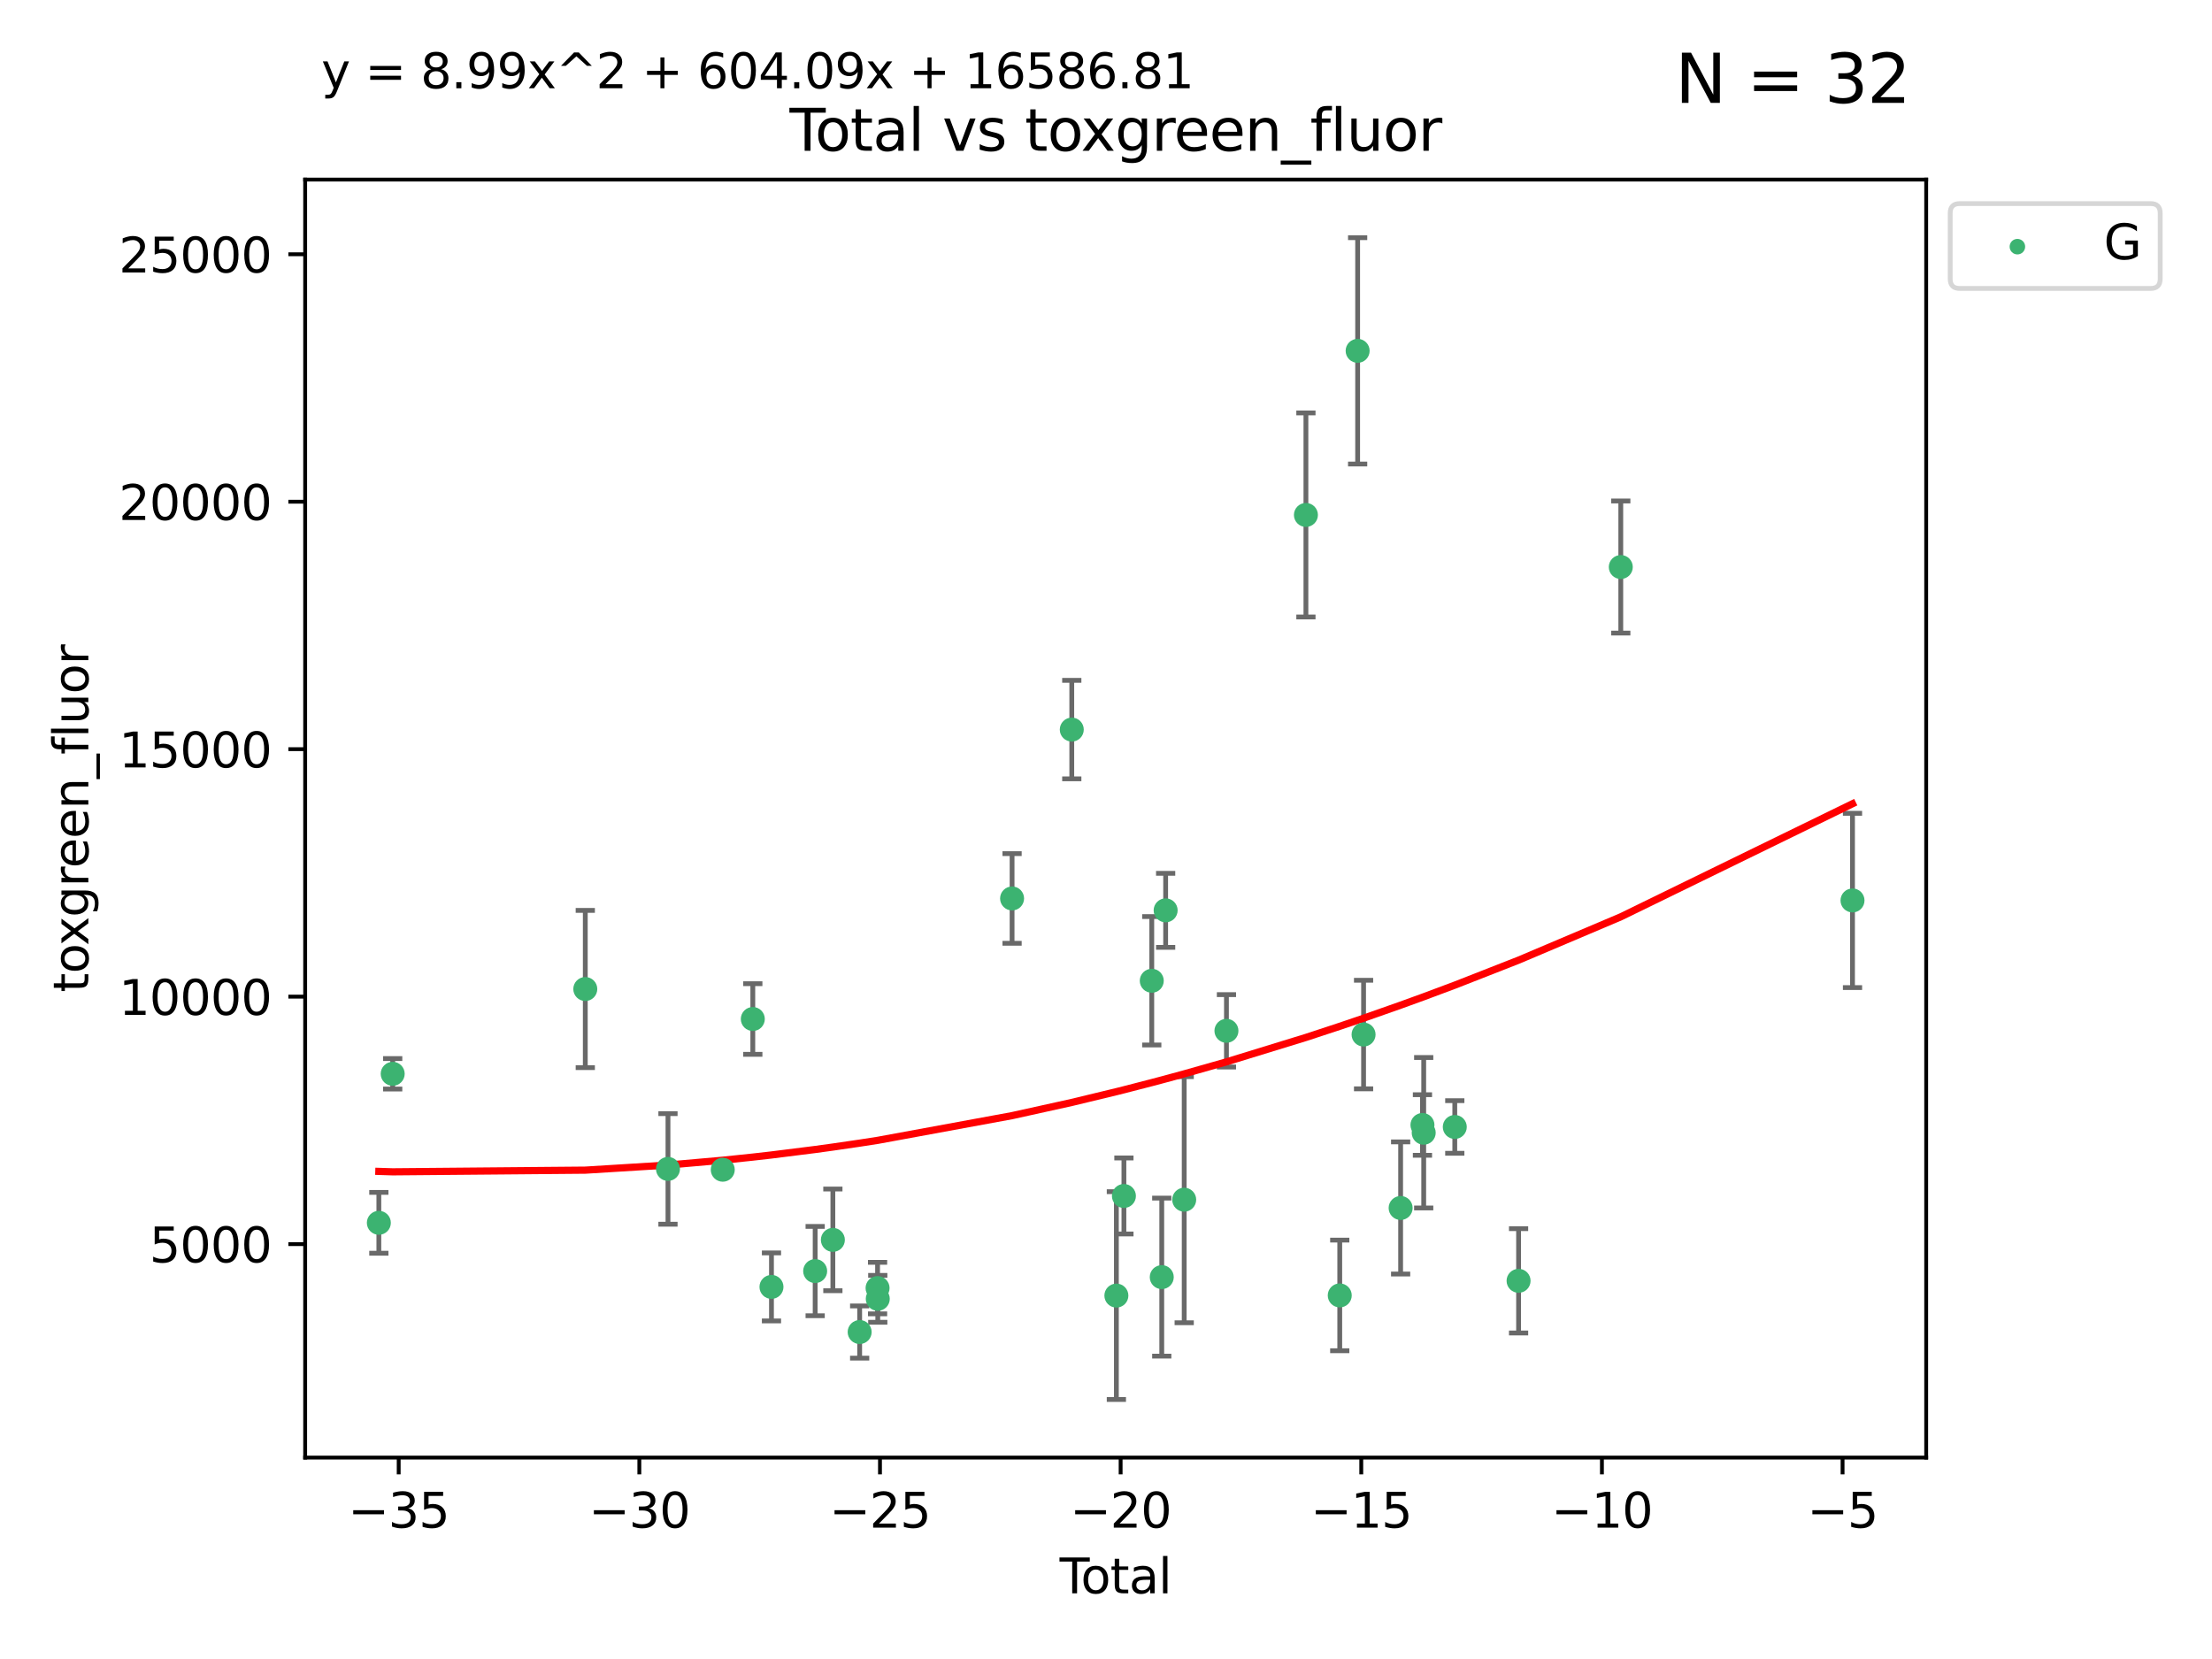 <?xml version="1.0" encoding="utf-8" standalone="no"?>
<!DOCTYPE svg PUBLIC "-//W3C//DTD SVG 1.1//EN"
  "http://www.w3.org/Graphics/SVG/1.1/DTD/svg11.dtd">
<svg xmlns:xlink="http://www.w3.org/1999/xlink" width="460.8pt" height="345.6pt" viewBox="0 0 460.8 345.6" xmlns="http://www.w3.org/2000/svg" version="1.1">
 <defs>
  <style type="text/css">*{stroke-linejoin: round; stroke-linecap: butt}</style>
 </defs>
 <g id="figure_1">
  <g id="patch_1">
   <path d="M 0 345.6 
L 460.8 345.6 
L 460.8 0 
L 0 0 
z
" style="fill: #ffffff"/>
  </g>
  <g id="axes_1">
   <g id="patch_2">
    <path d="M 63.571 303.64 
L 401.26 303.64 
L 401.26 37.411 
L 63.571 37.411 
z
" style="fill: #ffffff"/>
   </g>
   <g id="PathCollection_1">
    <defs>
     <path id="mc04ba83d85" d="M 0 1.118 
C 0.297 1.118 0.581 1 0.791 0.791 
C 1 0.581 1.118 0.297 1.118 0 
C 1.118 -0.297 1 -0.581 0.791 -0.791 
C 0.581 -1 0.297 -1.118 0 -1.118 
C -0.297 -1.118 -0.581 -1 -0.791 -0.791 
C -1 -0.581 -1.118 -0.297 -1.118 0 
C -1.118 0.297 -1 0.581 -0.791 0.791 
C -0.581 1 -0.297 1.118 0 1.118 
z
" style="stroke: #3cb371"/>
    </defs>
    <g clip-path="url(#pd48fc1dc9a)">
     <use xlink:href="#mc04ba83d85" x="78.921" y="254.733" style="fill: #3cb371; stroke: #3cb371"/>
     <use xlink:href="#mc04ba83d85" x="81.805" y="223.696" style="fill: #3cb371; stroke: #3cb371"/>
     <use xlink:href="#mc04ba83d85" x="121.926" y="206.031" style="fill: #3cb371; stroke: #3cb371"/>
     <use xlink:href="#mc04ba83d85" x="139.152" y="243.507" style="fill: #3cb371; stroke: #3cb371"/>
     <use xlink:href="#mc04ba83d85" x="150.564" y="243.675" style="fill: #3cb371; stroke: #3cb371"/>
     <use xlink:href="#mc04ba83d85" x="156.824" y="212.277" style="fill: #3cb371; stroke: #3cb371"/>
     <use xlink:href="#mc04ba83d85" x="160.712" y="268.086" style="fill: #3cb371; stroke: #3cb371"/>
     <use xlink:href="#mc04ba83d85" x="169.813" y="264.787" style="fill: #3cb371; stroke: #3cb371"/>
     <use xlink:href="#mc04ba83d85" x="173.502" y="258.29" style="fill: #3cb371; stroke: #3cb371"/>
     <use xlink:href="#mc04ba83d85" x="179.083" y="277.486" style="fill: #3cb371; stroke: #3cb371"/>
     <use xlink:href="#mc04ba83d85" x="182.814" y="268.329" style="fill: #3cb371; stroke: #3cb371"/>
     <use xlink:href="#mc04ba83d85" x="182.856" y="270.569" style="fill: #3cb371; stroke: #3cb371"/>
     <use xlink:href="#mc04ba83d85" x="210.835" y="187.165" style="fill: #3cb371; stroke: #3cb371"/>
     <use xlink:href="#mc04ba83d85" x="223.271" y="151.986" style="fill: #3cb371; stroke: #3cb371"/>
     <use xlink:href="#mc04ba83d85" x="232.562" y="269.895" style="fill: #3cb371; stroke: #3cb371"/>
     <use xlink:href="#mc04ba83d85" x="234.132" y="249.143" style="fill: #3cb371; stroke: #3cb371"/>
     <use xlink:href="#mc04ba83d85" x="239.934" y="204.313" style="fill: #3cb371; stroke: #3cb371"/>
     <use xlink:href="#mc04ba83d85" x="242.015" y="266.047" style="fill: #3cb371; stroke: #3cb371"/>
     <use xlink:href="#mc04ba83d85" x="242.825" y="189.643" style="fill: #3cb371; stroke: #3cb371"/>
     <use xlink:href="#mc04ba83d85" x="246.69" y="249.917" style="fill: #3cb371; stroke: #3cb371"/>
     <use xlink:href="#mc04ba83d85" x="255.491" y="214.737" style="fill: #3cb371; stroke: #3cb371"/>
     <use xlink:href="#mc04ba83d85" x="272.047" y="107.273" style="fill: #3cb371; stroke: #3cb371"/>
     <use xlink:href="#mc04ba83d85" x="279.094" y="269.859" style="fill: #3cb371; stroke: #3cb371"/>
     <use xlink:href="#mc04ba83d85" x="282.821" y="73.086" style="fill: #3cb371; stroke: #3cb371"/>
     <use xlink:href="#mc04ba83d85" x="284.057" y="215.514" style="fill: #3cb371; stroke: #3cb371"/>
     <use xlink:href="#mc04ba83d85" x="291.777" y="251.643" style="fill: #3cb371; stroke: #3cb371"/>
     <use xlink:href="#mc04ba83d85" x="296.322" y="234.353" style="fill: #3cb371; stroke: #3cb371"/>
     <use xlink:href="#mc04ba83d85" x="296.584" y="235.969" style="fill: #3cb371; stroke: #3cb371"/>
     <use xlink:href="#mc04ba83d85" x="303.058" y="234.766" style="fill: #3cb371; stroke: #3cb371"/>
     <use xlink:href="#mc04ba83d85" x="316.347" y="266.818" style="fill: #3cb371; stroke: #3cb371"/>
     <use xlink:href="#mc04ba83d85" x="337.639" y="118.122" style="fill: #3cb371; stroke: #3cb371"/>
     <use xlink:href="#mc04ba83d85" x="385.911" y="187.579" style="fill: #3cb371; stroke: #3cb371"/>
    </g>
   </g>
   <g id="matplotlib.axis_1">
    <g id="xtick_1">
     <g id="line2d_1">
      <defs>
       <path id="m028dfdf176" d="M 0 0 
L 0 3.5 
" style="stroke: #000000; stroke-width: 0.8"/>
      </defs>
      <g>
       <use xlink:href="#m028dfdf176" x="83.054" y="303.64" style="stroke: #000000; stroke-width: 0.8"/>
      </g>
     </g>
     <g id="text_1">
      <!-- −35 -->
      <g transform="translate(72.501 318.238)scale(0.1 -0.1)">
       <defs>
        <path id="DejaVuSans-2212" d="M 678 2272 
L 4684 2272 
L 4684 1741 
L 678 1741 
L 678 2272 
z
" transform="scale(0.016)"/>
        <path id="DejaVuSans-33" d="M 2597 2516 
Q 3050 2419 3304 2112 
Q 3559 1806 3559 1356 
Q 3559 666 3084 287 
Q 2609 -91 1734 -91 
Q 1441 -91 1130 -33 
Q 819 25 488 141 
L 488 750 
Q 750 597 1062 519 
Q 1375 441 1716 441 
Q 2309 441 2620 675 
Q 2931 909 2931 1356 
Q 2931 1769 2642 2001 
Q 2353 2234 1838 2234 
L 1294 2234 
L 1294 2753 
L 1863 2753 
Q 2328 2753 2575 2939 
Q 2822 3125 2822 3475 
Q 2822 3834 2567 4026 
Q 2313 4219 1838 4219 
Q 1578 4219 1281 4162 
Q 984 4106 628 3988 
L 628 4550 
Q 988 4650 1302 4700 
Q 1616 4750 1894 4750 
Q 2613 4750 3031 4423 
Q 3450 4097 3450 3541 
Q 3450 3153 3228 2886 
Q 3006 2619 2597 2516 
z
" transform="scale(0.016)"/>
        <path id="DejaVuSans-35" d="M 691 4666 
L 3169 4666 
L 3169 4134 
L 1269 4134 
L 1269 2991 
Q 1406 3038 1543 3061 
Q 1681 3084 1819 3084 
Q 2600 3084 3056 2656 
Q 3513 2228 3513 1497 
Q 3513 744 3044 326 
Q 2575 -91 1722 -91 
Q 1428 -91 1123 -41 
Q 819 9 494 109 
L 494 744 
Q 775 591 1075 516 
Q 1375 441 1709 441 
Q 2250 441 2565 725 
Q 2881 1009 2881 1497 
Q 2881 1984 2565 2268 
Q 2250 2553 1709 2553 
Q 1456 2553 1204 2497 
Q 953 2441 691 2322 
L 691 4666 
z
" transform="scale(0.016)"/>
       </defs>
       <use xlink:href="#DejaVuSans-2212"/>
       <use xlink:href="#DejaVuSans-33" x="83.789"/>
       <use xlink:href="#DejaVuSans-35" x="147.412"/>
      </g>
     </g>
    </g>
    <g id="xtick_2">
     <g id="line2d_2">
      <g>
       <use xlink:href="#m028dfdf176" x="133.185" y="303.64" style="stroke: #000000; stroke-width: 0.8"/>
      </g>
     </g>
     <g id="text_2">
      <!-- −30 -->
      <g transform="translate(122.632 318.238)scale(0.1 -0.1)">
       <defs>
        <path id="DejaVuSans-30" d="M 2034 4250 
Q 1547 4250 1301 3770 
Q 1056 3291 1056 2328 
Q 1056 1369 1301 889 
Q 1547 409 2034 409 
Q 2525 409 2770 889 
Q 3016 1369 3016 2328 
Q 3016 3291 2770 3770 
Q 2525 4250 2034 4250 
z
M 2034 4750 
Q 2819 4750 3233 4129 
Q 3647 3509 3647 2328 
Q 3647 1150 3233 529 
Q 2819 -91 2034 -91 
Q 1250 -91 836 529 
Q 422 1150 422 2328 
Q 422 3509 836 4129 
Q 1250 4750 2034 4750 
z
" transform="scale(0.016)"/>
       </defs>
       <use xlink:href="#DejaVuSans-2212"/>
       <use xlink:href="#DejaVuSans-33" x="83.789"/>
       <use xlink:href="#DejaVuSans-30" x="147.412"/>
      </g>
     </g>
    </g>
    <g id="xtick_3">
     <g id="line2d_3">
      <g>
       <use xlink:href="#m028dfdf176" x="183.316" y="303.64" style="stroke: #000000; stroke-width: 0.8"/>
      </g>
     </g>
     <g id="text_3">
      <!-- −25 -->
      <g transform="translate(172.763 318.238)scale(0.1 -0.1)">
       <defs>
        <path id="DejaVuSans-32" d="M 1228 531 
L 3431 531 
L 3431 0 
L 469 0 
L 469 531 
Q 828 903 1448 1529 
Q 2069 2156 2228 2338 
Q 2531 2678 2651 2914 
Q 2772 3150 2772 3378 
Q 2772 3750 2511 3984 
Q 2250 4219 1831 4219 
Q 1534 4219 1204 4116 
Q 875 4013 500 3803 
L 500 4441 
Q 881 4594 1212 4672 
Q 1544 4750 1819 4750 
Q 2544 4750 2975 4387 
Q 3406 4025 3406 3419 
Q 3406 3131 3298 2873 
Q 3191 2616 2906 2266 
Q 2828 2175 2409 1742 
Q 1991 1309 1228 531 
z
" transform="scale(0.016)"/>
       </defs>
       <use xlink:href="#DejaVuSans-2212"/>
       <use xlink:href="#DejaVuSans-32" x="83.789"/>
       <use xlink:href="#DejaVuSans-35" x="147.412"/>
      </g>
     </g>
    </g>
    <g id="xtick_4">
     <g id="line2d_4">
      <g>
       <use xlink:href="#m028dfdf176" x="233.447" y="303.64" style="stroke: #000000; stroke-width: 0.8"/>
      </g>
     </g>
     <g id="text_4">
      <!-- −20 -->
      <g transform="translate(222.895 318.238)scale(0.1 -0.1)">
       <use xlink:href="#DejaVuSans-2212"/>
       <use xlink:href="#DejaVuSans-32" x="83.789"/>
       <use xlink:href="#DejaVuSans-30" x="147.412"/>
      </g>
     </g>
    </g>
    <g id="xtick_5">
     <g id="line2d_5">
      <g>
       <use xlink:href="#m028dfdf176" x="283.578" y="303.64" style="stroke: #000000; stroke-width: 0.8"/>
      </g>
     </g>
     <g id="text_5">
      <!-- −15 -->
      <g transform="translate(273.026 318.238)scale(0.1 -0.1)">
       <defs>
        <path id="DejaVuSans-31" d="M 794 531 
L 1825 531 
L 1825 4091 
L 703 3866 
L 703 4441 
L 1819 4666 
L 2450 4666 
L 2450 531 
L 3481 531 
L 3481 0 
L 794 0 
L 794 531 
z
" transform="scale(0.016)"/>
       </defs>
       <use xlink:href="#DejaVuSans-2212"/>
       <use xlink:href="#DejaVuSans-31" x="83.789"/>
       <use xlink:href="#DejaVuSans-35" x="147.412"/>
      </g>
     </g>
    </g>
    <g id="xtick_6">
     <g id="line2d_6">
      <g>
       <use xlink:href="#m028dfdf176" x="333.709" y="303.64" style="stroke: #000000; stroke-width: 0.8"/>
      </g>
     </g>
     <g id="text_6">
      <!-- −10 -->
      <g transform="translate(323.157 318.238)scale(0.1 -0.1)">
       <use xlink:href="#DejaVuSans-2212"/>
       <use xlink:href="#DejaVuSans-31" x="83.789"/>
       <use xlink:href="#DejaVuSans-30" x="147.412"/>
      </g>
     </g>
    </g>
    <g id="xtick_7">
     <g id="line2d_7">
      <g>
       <use xlink:href="#m028dfdf176" x="383.84" y="303.64" style="stroke: #000000; stroke-width: 0.8"/>
      </g>
     </g>
     <g id="text_7">
      <!-- −5 -->
      <g transform="translate(376.469 318.238)scale(0.1 -0.1)">
       <use xlink:href="#DejaVuSans-2212"/>
       <use xlink:href="#DejaVuSans-35" x="83.789"/>
      </g>
     </g>
    </g>
    <g id="text_8">
     <!-- Total -->
     <g transform="translate(220.739 331.917)scale(0.1 -0.1)">
      <defs>
       <path id="DejaVuSans-54" d="M -19 4666 
L 3928 4666 
L 3928 4134 
L 2272 4134 
L 2272 0 
L 1638 0 
L 1638 4134 
L -19 4134 
L -19 4666 
z
" transform="scale(0.016)"/>
       <path id="DejaVuSans-6f" d="M 1959 3097 
Q 1497 3097 1228 2736 
Q 959 2375 959 1747 
Q 959 1119 1226 758 
Q 1494 397 1959 397 
Q 2419 397 2687 759 
Q 2956 1122 2956 1747 
Q 2956 2369 2687 2733 
Q 2419 3097 1959 3097 
z
M 1959 3584 
Q 2709 3584 3137 3096 
Q 3566 2609 3566 1747 
Q 3566 888 3137 398 
Q 2709 -91 1959 -91 
Q 1206 -91 779 398 
Q 353 888 353 1747 
Q 353 2609 779 3096 
Q 1206 3584 1959 3584 
z
" transform="scale(0.016)"/>
       <path id="DejaVuSans-74" d="M 1172 4494 
L 1172 3500 
L 2356 3500 
L 2356 3053 
L 1172 3053 
L 1172 1153 
Q 1172 725 1289 603 
Q 1406 481 1766 481 
L 2356 481 
L 2356 0 
L 1766 0 
Q 1100 0 847 248 
Q 594 497 594 1153 
L 594 3053 
L 172 3053 
L 172 3500 
L 594 3500 
L 594 4494 
L 1172 4494 
z
" transform="scale(0.016)"/>
       <path id="DejaVuSans-61" d="M 2194 1759 
Q 1497 1759 1228 1600 
Q 959 1441 959 1056 
Q 959 750 1161 570 
Q 1363 391 1709 391 
Q 2188 391 2477 730 
Q 2766 1069 2766 1631 
L 2766 1759 
L 2194 1759 
z
M 3341 1997 
L 3341 0 
L 2766 0 
L 2766 531 
Q 2569 213 2275 61 
Q 1981 -91 1556 -91 
Q 1019 -91 701 211 
Q 384 513 384 1019 
Q 384 1609 779 1909 
Q 1175 2209 1959 2209 
L 2766 2209 
L 2766 2266 
Q 2766 2663 2505 2880 
Q 2244 3097 1772 3097 
Q 1472 3097 1187 3025 
Q 903 2953 641 2809 
L 641 3341 
Q 956 3463 1253 3523 
Q 1550 3584 1831 3584 
Q 2591 3584 2966 3190 
Q 3341 2797 3341 1997 
z
" transform="scale(0.016)"/>
       <path id="DejaVuSans-6c" d="M 603 4863 
L 1178 4863 
L 1178 0 
L 603 0 
L 603 4863 
z
" transform="scale(0.016)"/>
      </defs>
      <use xlink:href="#DejaVuSans-54"/>
      <use xlink:href="#DejaVuSans-6f" x="44.084"/>
      <use xlink:href="#DejaVuSans-74" x="105.266"/>
      <use xlink:href="#DejaVuSans-61" x="144.475"/>
      <use xlink:href="#DejaVuSans-6c" x="205.754"/>
     </g>
    </g>
   </g>
   <g id="matplotlib.axis_2">
    <g id="ytick_1">
     <g id="line2d_8">
      <defs>
       <path id="m95aa51ccfa" d="M 0 0 
L -3.5 0 
" style="stroke: #000000; stroke-width: 0.8"/>
      </defs>
      <g>
       <use xlink:href="#m95aa51ccfa" x="63.571" y="259.169" style="stroke: #000000; stroke-width: 0.8"/>
      </g>
     </g>
     <g id="text_9">
      <!-- 5000 -->
      <g transform="translate(31.121 262.968)scale(0.1 -0.1)">
       <use xlink:href="#DejaVuSans-35"/>
       <use xlink:href="#DejaVuSans-30" x="63.623"/>
       <use xlink:href="#DejaVuSans-30" x="127.246"/>
       <use xlink:href="#DejaVuSans-30" x="190.869"/>
      </g>
     </g>
    </g>
    <g id="ytick_2">
     <g id="line2d_9">
      <g>
       <use xlink:href="#m95aa51ccfa" x="63.571" y="207.618" style="stroke: #000000; stroke-width: 0.8"/>
      </g>
     </g>
     <g id="text_10">
      <!-- 10000 -->
      <g transform="translate(24.759 211.417)scale(0.1 -0.1)">
       <use xlink:href="#DejaVuSans-31"/>
       <use xlink:href="#DejaVuSans-30" x="63.623"/>
       <use xlink:href="#DejaVuSans-30" x="127.246"/>
       <use xlink:href="#DejaVuSans-30" x="190.869"/>
       <use xlink:href="#DejaVuSans-30" x="254.492"/>
      </g>
     </g>
    </g>
    <g id="ytick_3">
     <g id="line2d_10">
      <g>
       <use xlink:href="#m95aa51ccfa" x="63.571" y="156.067" style="stroke: #000000; stroke-width: 0.8"/>
      </g>
     </g>
     <g id="text_11">
      <!-- 15000 -->
      <g transform="translate(24.759 159.866)scale(0.1 -0.1)">
       <use xlink:href="#DejaVuSans-31"/>
       <use xlink:href="#DejaVuSans-35" x="63.623"/>
       <use xlink:href="#DejaVuSans-30" x="127.246"/>
       <use xlink:href="#DejaVuSans-30" x="190.869"/>
       <use xlink:href="#DejaVuSans-30" x="254.492"/>
      </g>
     </g>
    </g>
    <g id="ytick_4">
     <g id="line2d_11">
      <g>
       <use xlink:href="#m95aa51ccfa" x="63.571" y="104.516" style="stroke: #000000; stroke-width: 0.8"/>
      </g>
     </g>
     <g id="text_12">
      <!-- 20000 -->
      <g transform="translate(24.759 108.315)scale(0.1 -0.1)">
       <use xlink:href="#DejaVuSans-32"/>
       <use xlink:href="#DejaVuSans-30" x="63.623"/>
       <use xlink:href="#DejaVuSans-30" x="127.246"/>
       <use xlink:href="#DejaVuSans-30" x="190.869"/>
       <use xlink:href="#DejaVuSans-30" x="254.492"/>
      </g>
     </g>
    </g>
    <g id="ytick_5">
     <g id="line2d_12">
      <g>
       <use xlink:href="#m95aa51ccfa" x="63.571" y="52.965" style="stroke: #000000; stroke-width: 0.8"/>
      </g>
     </g>
     <g id="text_13">
      <!-- 25000 -->
      <g transform="translate(24.759 56.764)scale(0.1 -0.1)">
       <use xlink:href="#DejaVuSans-32"/>
       <use xlink:href="#DejaVuSans-35" x="63.623"/>
       <use xlink:href="#DejaVuSans-30" x="127.246"/>
       <use xlink:href="#DejaVuSans-30" x="190.869"/>
       <use xlink:href="#DejaVuSans-30" x="254.492"/>
      </g>
     </g>
    </g>
    <g id="text_14">
     <!-- toxgreen_fluor -->
     <g transform="translate(18.401 206.72)rotate(-90)scale(0.1 -0.1)">
      <defs>
       <path id="DejaVuSans-78" d="M 3513 3500 
L 2247 1797 
L 3578 0 
L 2900 0 
L 1881 1375 
L 863 0 
L 184 0 
L 1544 1831 
L 300 3500 
L 978 3500 
L 1906 2253 
L 2834 3500 
L 3513 3500 
z
" transform="scale(0.016)"/>
       <path id="DejaVuSans-67" d="M 2906 1791 
Q 2906 2416 2648 2759 
Q 2391 3103 1925 3103 
Q 1463 3103 1205 2759 
Q 947 2416 947 1791 
Q 947 1169 1205 825 
Q 1463 481 1925 481 
Q 2391 481 2648 825 
Q 2906 1169 2906 1791 
z
M 3481 434 
Q 3481 -459 3084 -895 
Q 2688 -1331 1869 -1331 
Q 1566 -1331 1297 -1286 
Q 1028 -1241 775 -1147 
L 775 -588 
Q 1028 -725 1275 -790 
Q 1522 -856 1778 -856 
Q 2344 -856 2625 -561 
Q 2906 -266 2906 331 
L 2906 616 
Q 2728 306 2450 153 
Q 2172 0 1784 0 
Q 1141 0 747 490 
Q 353 981 353 1791 
Q 353 2603 747 3093 
Q 1141 3584 1784 3584 
Q 2172 3584 2450 3431 
Q 2728 3278 2906 2969 
L 2906 3500 
L 3481 3500 
L 3481 434 
z
" transform="scale(0.016)"/>
       <path id="DejaVuSans-72" d="M 2631 2963 
Q 2534 3019 2420 3045 
Q 2306 3072 2169 3072 
Q 1681 3072 1420 2755 
Q 1159 2438 1159 1844 
L 1159 0 
L 581 0 
L 581 3500 
L 1159 3500 
L 1159 2956 
Q 1341 3275 1631 3429 
Q 1922 3584 2338 3584 
Q 2397 3584 2469 3576 
Q 2541 3569 2628 3553 
L 2631 2963 
z
" transform="scale(0.016)"/>
       <path id="DejaVuSans-65" d="M 3597 1894 
L 3597 1613 
L 953 1613 
Q 991 1019 1311 708 
Q 1631 397 2203 397 
Q 2534 397 2845 478 
Q 3156 559 3463 722 
L 3463 178 
Q 3153 47 2828 -22 
Q 2503 -91 2169 -91 
Q 1331 -91 842 396 
Q 353 884 353 1716 
Q 353 2575 817 3079 
Q 1281 3584 2069 3584 
Q 2775 3584 3186 3129 
Q 3597 2675 3597 1894 
z
M 3022 2063 
Q 3016 2534 2758 2815 
Q 2500 3097 2075 3097 
Q 1594 3097 1305 2825 
Q 1016 2553 972 2059 
L 3022 2063 
z
" transform="scale(0.016)"/>
       <path id="DejaVuSans-6e" d="M 3513 2113 
L 3513 0 
L 2938 0 
L 2938 2094 
Q 2938 2591 2744 2837 
Q 2550 3084 2163 3084 
Q 1697 3084 1428 2787 
Q 1159 2491 1159 1978 
L 1159 0 
L 581 0 
L 581 3500 
L 1159 3500 
L 1159 2956 
Q 1366 3272 1645 3428 
Q 1925 3584 2291 3584 
Q 2894 3584 3203 3211 
Q 3513 2838 3513 2113 
z
" transform="scale(0.016)"/>
       <path id="DejaVuSans-5f" d="M 3263 -1063 
L 3263 -1509 
L -63 -1509 
L -63 -1063 
L 3263 -1063 
z
" transform="scale(0.016)"/>
       <path id="DejaVuSans-66" d="M 2375 4863 
L 2375 4384 
L 1825 4384 
Q 1516 4384 1395 4259 
Q 1275 4134 1275 3809 
L 1275 3500 
L 2222 3500 
L 2222 3053 
L 1275 3053 
L 1275 0 
L 697 0 
L 697 3053 
L 147 3053 
L 147 3500 
L 697 3500 
L 697 3744 
Q 697 4328 969 4595 
Q 1241 4863 1831 4863 
L 2375 4863 
z
" transform="scale(0.016)"/>
       <path id="DejaVuSans-75" d="M 544 1381 
L 544 3500 
L 1119 3500 
L 1119 1403 
Q 1119 906 1312 657 
Q 1506 409 1894 409 
Q 2359 409 2629 706 
Q 2900 1003 2900 1516 
L 2900 3500 
L 3475 3500 
L 3475 0 
L 2900 0 
L 2900 538 
Q 2691 219 2414 64 
Q 2138 -91 1772 -91 
Q 1169 -91 856 284 
Q 544 659 544 1381 
z
M 1991 3584 
L 1991 3584 
z
" transform="scale(0.016)"/>
      </defs>
      <use xlink:href="#DejaVuSans-74"/>
      <use xlink:href="#DejaVuSans-6f" x="39.209"/>
      <use xlink:href="#DejaVuSans-78" x="97.266"/>
      <use xlink:href="#DejaVuSans-67" x="156.445"/>
      <use xlink:href="#DejaVuSans-72" x="219.922"/>
      <use xlink:href="#DejaVuSans-65" x="258.785"/>
      <use xlink:href="#DejaVuSans-65" x="320.309"/>
      <use xlink:href="#DejaVuSans-6e" x="381.832"/>
      <use xlink:href="#DejaVuSans-5f" x="445.211"/>
      <use xlink:href="#DejaVuSans-66" x="495.211"/>
      <use xlink:href="#DejaVuSans-6c" x="530.416"/>
      <use xlink:href="#DejaVuSans-75" x="558.199"/>
      <use xlink:href="#DejaVuSans-6f" x="621.578"/>
      <use xlink:href="#DejaVuSans-72" x="682.76"/>
     </g>
    </g>
   </g>
   <g id="LineCollection_1">
    <path d="M 78.921 261.072 
L 78.921 248.394 
" clip-path="url(#pd48fc1dc9a)" style="fill: none; stroke: #696969"/>
    <path d="M 81.805 226.871 
L 81.805 220.52 
" clip-path="url(#pd48fc1dc9a)" style="fill: none; stroke: #696969"/>
    <path d="M 121.926 222.408 
L 121.926 189.654 
" clip-path="url(#pd48fc1dc9a)" style="fill: none; stroke: #696969"/>
    <path d="M 139.152 255.023 
L 139.152 231.991 
" clip-path="url(#pd48fc1dc9a)" style="fill: none; stroke: #696969"/>
    <path d="M 150.564 244.551 
L 150.564 242.799 
" clip-path="url(#pd48fc1dc9a)" style="fill: none; stroke: #696969"/>
    <path d="M 156.824 219.636 
L 156.824 204.917 
" clip-path="url(#pd48fc1dc9a)" style="fill: none; stroke: #696969"/>
    <path d="M 160.712 275.172 
L 160.712 260.999 
" clip-path="url(#pd48fc1dc9a)" style="fill: none; stroke: #696969"/>
    <path d="M 169.813 274.089 
L 169.813 255.485 
" clip-path="url(#pd48fc1dc9a)" style="fill: none; stroke: #696969"/>
    <path d="M 173.502 268.883 
L 173.502 247.697 
" clip-path="url(#pd48fc1dc9a)" style="fill: none; stroke: #696969"/>
    <path d="M 179.083 282.923 
L 179.083 272.048 
" clip-path="url(#pd48fc1dc9a)" style="fill: none; stroke: #696969"/>
    <path d="M 182.814 273.693 
L 182.814 262.966 
" clip-path="url(#pd48fc1dc9a)" style="fill: none; stroke: #696969"/>
    <path d="M 182.856 275.452 
L 182.856 265.685 
" clip-path="url(#pd48fc1dc9a)" style="fill: none; stroke: #696969"/>
    <path d="M 210.835 196.506 
L 210.835 177.823 
" clip-path="url(#pd48fc1dc9a)" style="fill: none; stroke: #696969"/>
    <path d="M 223.271 162.243 
L 223.271 141.729 
" clip-path="url(#pd48fc1dc9a)" style="fill: none; stroke: #696969"/>
    <path d="M 232.562 291.539 
L 232.562 248.251 
" clip-path="url(#pd48fc1dc9a)" style="fill: none; stroke: #696969"/>
    <path d="M 234.132 257.06 
L 234.132 241.227 
" clip-path="url(#pd48fc1dc9a)" style="fill: none; stroke: #696969"/>
    <path d="M 239.934 217.692 
L 239.934 190.934 
" clip-path="url(#pd48fc1dc9a)" style="fill: none; stroke: #696969"/>
    <path d="M 242.015 282.506 
L 242.015 249.589 
" clip-path="url(#pd48fc1dc9a)" style="fill: none; stroke: #696969"/>
    <path d="M 242.825 197.354 
L 242.825 181.932 
" clip-path="url(#pd48fc1dc9a)" style="fill: none; stroke: #696969"/>
    <path d="M 246.69 275.55 
L 246.69 224.285 
" clip-path="url(#pd48fc1dc9a)" style="fill: none; stroke: #696969"/>
    <path d="M 255.491 222.276 
L 255.491 207.199 
" clip-path="url(#pd48fc1dc9a)" style="fill: none; stroke: #696969"/>
    <path d="M 272.047 128.527 
L 272.047 86.02 
" clip-path="url(#pd48fc1dc9a)" style="fill: none; stroke: #696969"/>
    <path d="M 279.094 281.381 
L 279.094 258.336 
" clip-path="url(#pd48fc1dc9a)" style="fill: none; stroke: #696969"/>
    <path d="M 282.821 96.66 
L 282.821 49.513 
" clip-path="url(#pd48fc1dc9a)" style="fill: none; stroke: #696969"/>
    <path d="M 284.057 226.825 
L 284.057 204.204 
" clip-path="url(#pd48fc1dc9a)" style="fill: none; stroke: #696969"/>
    <path d="M 291.777 265.405 
L 291.777 237.88 
" clip-path="url(#pd48fc1dc9a)" style="fill: none; stroke: #696969"/>
    <path d="M 296.322 240.663 
L 296.322 228.043 
" clip-path="url(#pd48fc1dc9a)" style="fill: none; stroke: #696969"/>
    <path d="M 296.584 251.641 
L 296.584 220.298 
" clip-path="url(#pd48fc1dc9a)" style="fill: none; stroke: #696969"/>
    <path d="M 303.058 240.246 
L 303.058 229.286 
" clip-path="url(#pd48fc1dc9a)" style="fill: none; stroke: #696969"/>
    <path d="M 316.347 277.684 
L 316.347 255.952 
" clip-path="url(#pd48fc1dc9a)" style="fill: none; stroke: #696969"/>
    <path d="M 337.639 131.881 
L 337.639 104.363 
" clip-path="url(#pd48fc1dc9a)" style="fill: none; stroke: #696969"/>
    <path d="M 385.911 205.732 
L 385.911 169.427 
" clip-path="url(#pd48fc1dc9a)" style="fill: none; stroke: #696969"/>
   </g>
   <g id="line2d_13">
    <defs>
     <path id="m11c2ac3fd3" d="M 2 0 
L -2 -0 
" style="stroke: #696969"/>
    </defs>
    <g clip-path="url(#pd48fc1dc9a)">
     <use xlink:href="#m11c2ac3fd3" x="78.921" y="261.072" style="fill: #696969; stroke: #696969"/>
     <use xlink:href="#m11c2ac3fd3" x="81.805" y="226.871" style="fill: #696969; stroke: #696969"/>
     <use xlink:href="#m11c2ac3fd3" x="121.926" y="222.408" style="fill: #696969; stroke: #696969"/>
     <use xlink:href="#m11c2ac3fd3" x="139.152" y="255.023" style="fill: #696969; stroke: #696969"/>
     <use xlink:href="#m11c2ac3fd3" x="150.564" y="244.551" style="fill: #696969; stroke: #696969"/>
     <use xlink:href="#m11c2ac3fd3" x="156.824" y="219.636" style="fill: #696969; stroke: #696969"/>
     <use xlink:href="#m11c2ac3fd3" x="160.712" y="275.172" style="fill: #696969; stroke: #696969"/>
     <use xlink:href="#m11c2ac3fd3" x="169.813" y="274.089" style="fill: #696969; stroke: #696969"/>
     <use xlink:href="#m11c2ac3fd3" x="173.502" y="268.883" style="fill: #696969; stroke: #696969"/>
     <use xlink:href="#m11c2ac3fd3" x="179.083" y="282.923" style="fill: #696969; stroke: #696969"/>
     <use xlink:href="#m11c2ac3fd3" x="182.814" y="273.693" style="fill: #696969; stroke: #696969"/>
     <use xlink:href="#m11c2ac3fd3" x="182.856" y="275.452" style="fill: #696969; stroke: #696969"/>
     <use xlink:href="#m11c2ac3fd3" x="210.835" y="196.506" style="fill: #696969; stroke: #696969"/>
     <use xlink:href="#m11c2ac3fd3" x="223.271" y="162.243" style="fill: #696969; stroke: #696969"/>
     <use xlink:href="#m11c2ac3fd3" x="232.562" y="291.539" style="fill: #696969; stroke: #696969"/>
     <use xlink:href="#m11c2ac3fd3" x="234.132" y="257.06" style="fill: #696969; stroke: #696969"/>
     <use xlink:href="#m11c2ac3fd3" x="239.934" y="217.692" style="fill: #696969; stroke: #696969"/>
     <use xlink:href="#m11c2ac3fd3" x="242.015" y="282.506" style="fill: #696969; stroke: #696969"/>
     <use xlink:href="#m11c2ac3fd3" x="242.825" y="197.354" style="fill: #696969; stroke: #696969"/>
     <use xlink:href="#m11c2ac3fd3" x="246.69" y="275.55" style="fill: #696969; stroke: #696969"/>
     <use xlink:href="#m11c2ac3fd3" x="255.491" y="222.276" style="fill: #696969; stroke: #696969"/>
     <use xlink:href="#m11c2ac3fd3" x="272.047" y="128.527" style="fill: #696969; stroke: #696969"/>
     <use xlink:href="#m11c2ac3fd3" x="279.094" y="281.381" style="fill: #696969; stroke: #696969"/>
     <use xlink:href="#m11c2ac3fd3" x="282.821" y="96.66" style="fill: #696969; stroke: #696969"/>
     <use xlink:href="#m11c2ac3fd3" x="284.057" y="226.825" style="fill: #696969; stroke: #696969"/>
     <use xlink:href="#m11c2ac3fd3" x="291.777" y="265.405" style="fill: #696969; stroke: #696969"/>
     <use xlink:href="#m11c2ac3fd3" x="296.322" y="240.663" style="fill: #696969; stroke: #696969"/>
     <use xlink:href="#m11c2ac3fd3" x="296.584" y="251.641" style="fill: #696969; stroke: #696969"/>
     <use xlink:href="#m11c2ac3fd3" x="303.058" y="240.246" style="fill: #696969; stroke: #696969"/>
     <use xlink:href="#m11c2ac3fd3" x="316.347" y="277.684" style="fill: #696969; stroke: #696969"/>
     <use xlink:href="#m11c2ac3fd3" x="337.639" y="131.881" style="fill: #696969; stroke: #696969"/>
     <use xlink:href="#m11c2ac3fd3" x="385.911" y="205.732" style="fill: #696969; stroke: #696969"/>
    </g>
   </g>
   <g id="line2d_14">
    <g clip-path="url(#pd48fc1dc9a)">
     <use xlink:href="#m11c2ac3fd3" x="78.921" y="248.394" style="fill: #696969; stroke: #696969"/>
     <use xlink:href="#m11c2ac3fd3" x="81.805" y="220.52" style="fill: #696969; stroke: #696969"/>
     <use xlink:href="#m11c2ac3fd3" x="121.926" y="189.654" style="fill: #696969; stroke: #696969"/>
     <use xlink:href="#m11c2ac3fd3" x="139.152" y="231.991" style="fill: #696969; stroke: #696969"/>
     <use xlink:href="#m11c2ac3fd3" x="150.564" y="242.799" style="fill: #696969; stroke: #696969"/>
     <use xlink:href="#m11c2ac3fd3" x="156.824" y="204.917" style="fill: #696969; stroke: #696969"/>
     <use xlink:href="#m11c2ac3fd3" x="160.712" y="260.999" style="fill: #696969; stroke: #696969"/>
     <use xlink:href="#m11c2ac3fd3" x="169.813" y="255.485" style="fill: #696969; stroke: #696969"/>
     <use xlink:href="#m11c2ac3fd3" x="173.502" y="247.697" style="fill: #696969; stroke: #696969"/>
     <use xlink:href="#m11c2ac3fd3" x="179.083" y="272.048" style="fill: #696969; stroke: #696969"/>
     <use xlink:href="#m11c2ac3fd3" x="182.814" y="262.966" style="fill: #696969; stroke: #696969"/>
     <use xlink:href="#m11c2ac3fd3" x="182.856" y="265.685" style="fill: #696969; stroke: #696969"/>
     <use xlink:href="#m11c2ac3fd3" x="210.835" y="177.823" style="fill: #696969; stroke: #696969"/>
     <use xlink:href="#m11c2ac3fd3" x="223.271" y="141.729" style="fill: #696969; stroke: #696969"/>
     <use xlink:href="#m11c2ac3fd3" x="232.562" y="248.251" style="fill: #696969; stroke: #696969"/>
     <use xlink:href="#m11c2ac3fd3" x="234.132" y="241.227" style="fill: #696969; stroke: #696969"/>
     <use xlink:href="#m11c2ac3fd3" x="239.934" y="190.934" style="fill: #696969; stroke: #696969"/>
     <use xlink:href="#m11c2ac3fd3" x="242.015" y="249.589" style="fill: #696969; stroke: #696969"/>
     <use xlink:href="#m11c2ac3fd3" x="242.825" y="181.932" style="fill: #696969; stroke: #696969"/>
     <use xlink:href="#m11c2ac3fd3" x="246.69" y="224.285" style="fill: #696969; stroke: #696969"/>
     <use xlink:href="#m11c2ac3fd3" x="255.491" y="207.199" style="fill: #696969; stroke: #696969"/>
     <use xlink:href="#m11c2ac3fd3" x="272.047" y="86.02" style="fill: #696969; stroke: #696969"/>
     <use xlink:href="#m11c2ac3fd3" x="279.094" y="258.336" style="fill: #696969; stroke: #696969"/>
     <use xlink:href="#m11c2ac3fd3" x="282.821" y="49.513" style="fill: #696969; stroke: #696969"/>
     <use xlink:href="#m11c2ac3fd3" x="284.057" y="204.204" style="fill: #696969; stroke: #696969"/>
     <use xlink:href="#m11c2ac3fd3" x="291.777" y="237.88" style="fill: #696969; stroke: #696969"/>
     <use xlink:href="#m11c2ac3fd3" x="296.322" y="228.043" style="fill: #696969; stroke: #696969"/>
     <use xlink:href="#m11c2ac3fd3" x="296.584" y="220.298" style="fill: #696969; stroke: #696969"/>
     <use xlink:href="#m11c2ac3fd3" x="303.058" y="229.286" style="fill: #696969; stroke: #696969"/>
     <use xlink:href="#m11c2ac3fd3" x="316.347" y="255.952" style="fill: #696969; stroke: #696969"/>
     <use xlink:href="#m11c2ac3fd3" x="337.639" y="104.363" style="fill: #696969; stroke: #696969"/>
     <use xlink:href="#m11c2ac3fd3" x="385.911" y="169.427" style="fill: #696969; stroke: #696969"/>
    </g>
   </g>
   <g id="line2d_15">
    <path d="M 78.921 244.024 
L 81.805 244.113 
L 121.926 243.763 
L 139.152 242.701 
L 150.564 241.697 
L 156.824 241.044 
L 160.712 240.602 
L 169.813 239.459 
L 173.502 238.952 
L 179.083 238.137 
L 182.814 237.56 
L 182.856 237.553 
L 210.835 232.408 
L 223.271 229.658 
L 232.562 227.417 
L 234.132 227.023 
L 239.934 225.526 
L 242.015 224.974 
L 242.825 224.757 
L 246.69 223.705 
L 255.491 221.206 
L 272.047 216.118 
L 279.094 213.799 
L 282.821 212.535 
L 284.057 212.11 
L 291.777 209.394 
L 296.322 207.744 
L 296.584 207.647 
L 303.058 205.227 
L 316.347 200.018 
L 337.639 190.992 
L 385.911 167.433 
" clip-path="url(#pd48fc1dc9a)" style="fill: none; stroke: #ff0000; stroke-width: 1.5; stroke-linecap: square"/>
   </g>
   <g id="line2d_16">
    <defs>
     <path id="m4bb1dfb1f6" d="M 0 2 
C 0.53 2 1.039 1.789 1.414 1.414 
C 1.789 1.039 2 0.53 2 0 
C 2 -0.53 1.789 -1.039 1.414 -1.414 
C 1.039 -1.789 0.53 -2 0 -2 
C -0.53 -2 -1.039 -1.789 -1.414 -1.414 
C -1.789 -1.039 -2 -0.53 -2 0 
C -2 0.53 -1.789 1.039 -1.414 1.414 
C -1.039 1.789 -0.53 2 0 2 
z
" style="stroke: #3cb371"/>
    </defs>
    <g clip-path="url(#pd48fc1dc9a)">
     <use xlink:href="#m4bb1dfb1f6" x="78.921" y="254.733" style="fill: #3cb371; stroke: #3cb371"/>
     <use xlink:href="#m4bb1dfb1f6" x="81.805" y="223.696" style="fill: #3cb371; stroke: #3cb371"/>
     <use xlink:href="#m4bb1dfb1f6" x="121.926" y="206.031" style="fill: #3cb371; stroke: #3cb371"/>
     <use xlink:href="#m4bb1dfb1f6" x="139.152" y="243.507" style="fill: #3cb371; stroke: #3cb371"/>
     <use xlink:href="#m4bb1dfb1f6" x="150.564" y="243.675" style="fill: #3cb371; stroke: #3cb371"/>
     <use xlink:href="#m4bb1dfb1f6" x="156.824" y="212.277" style="fill: #3cb371; stroke: #3cb371"/>
     <use xlink:href="#m4bb1dfb1f6" x="160.712" y="268.086" style="fill: #3cb371; stroke: #3cb371"/>
     <use xlink:href="#m4bb1dfb1f6" x="169.813" y="264.787" style="fill: #3cb371; stroke: #3cb371"/>
     <use xlink:href="#m4bb1dfb1f6" x="173.502" y="258.29" style="fill: #3cb371; stroke: #3cb371"/>
     <use xlink:href="#m4bb1dfb1f6" x="179.083" y="277.486" style="fill: #3cb371; stroke: #3cb371"/>
     <use xlink:href="#m4bb1dfb1f6" x="182.814" y="268.329" style="fill: #3cb371; stroke: #3cb371"/>
     <use xlink:href="#m4bb1dfb1f6" x="182.856" y="270.569" style="fill: #3cb371; stroke: #3cb371"/>
     <use xlink:href="#m4bb1dfb1f6" x="210.835" y="187.165" style="fill: #3cb371; stroke: #3cb371"/>
     <use xlink:href="#m4bb1dfb1f6" x="223.271" y="151.986" style="fill: #3cb371; stroke: #3cb371"/>
     <use xlink:href="#m4bb1dfb1f6" x="232.562" y="269.895" style="fill: #3cb371; stroke: #3cb371"/>
     <use xlink:href="#m4bb1dfb1f6" x="234.132" y="249.143" style="fill: #3cb371; stroke: #3cb371"/>
     <use xlink:href="#m4bb1dfb1f6" x="239.934" y="204.313" style="fill: #3cb371; stroke: #3cb371"/>
     <use xlink:href="#m4bb1dfb1f6" x="242.015" y="266.047" style="fill: #3cb371; stroke: #3cb371"/>
     <use xlink:href="#m4bb1dfb1f6" x="242.825" y="189.643" style="fill: #3cb371; stroke: #3cb371"/>
     <use xlink:href="#m4bb1dfb1f6" x="246.69" y="249.917" style="fill: #3cb371; stroke: #3cb371"/>
     <use xlink:href="#m4bb1dfb1f6" x="255.491" y="214.737" style="fill: #3cb371; stroke: #3cb371"/>
     <use xlink:href="#m4bb1dfb1f6" x="272.047" y="107.273" style="fill: #3cb371; stroke: #3cb371"/>
     <use xlink:href="#m4bb1dfb1f6" x="279.094" y="269.859" style="fill: #3cb371; stroke: #3cb371"/>
     <use xlink:href="#m4bb1dfb1f6" x="282.821" y="73.086" style="fill: #3cb371; stroke: #3cb371"/>
     <use xlink:href="#m4bb1dfb1f6" x="284.057" y="215.514" style="fill: #3cb371; stroke: #3cb371"/>
     <use xlink:href="#m4bb1dfb1f6" x="291.777" y="251.643" style="fill: #3cb371; stroke: #3cb371"/>
     <use xlink:href="#m4bb1dfb1f6" x="296.322" y="234.353" style="fill: #3cb371; stroke: #3cb371"/>
     <use xlink:href="#m4bb1dfb1f6" x="296.584" y="235.969" style="fill: #3cb371; stroke: #3cb371"/>
     <use xlink:href="#m4bb1dfb1f6" x="303.058" y="234.766" style="fill: #3cb371; stroke: #3cb371"/>
     <use xlink:href="#m4bb1dfb1f6" x="316.347" y="266.818" style="fill: #3cb371; stroke: #3cb371"/>
     <use xlink:href="#m4bb1dfb1f6" x="337.639" y="118.122" style="fill: #3cb371; stroke: #3cb371"/>
     <use xlink:href="#m4bb1dfb1f6" x="385.911" y="187.579" style="fill: #3cb371; stroke: #3cb371"/>
    </g>
   </g>
   <g id="patch_3">
    <path d="M 63.571 303.64 
L 63.571 37.411 
" style="fill: none; stroke: #000000; stroke-width: 0.8; stroke-linejoin: miter; stroke-linecap: square"/>
   </g>
   <g id="patch_4">
    <path d="M 401.26 303.64 
L 401.26 37.411 
" style="fill: none; stroke: #000000; stroke-width: 0.8; stroke-linejoin: miter; stroke-linecap: square"/>
   </g>
   <g id="patch_5">
    <path d="M 63.571 303.64 
L 401.26 303.64 
" style="fill: none; stroke: #000000; stroke-width: 0.8; stroke-linejoin: miter; stroke-linecap: square"/>
   </g>
   <g id="patch_6">
    <path d="M 63.571 37.411 
L 401.26 37.411 
" style="fill: none; stroke: #000000; stroke-width: 0.8; stroke-linejoin: miter; stroke-linecap: square"/>
   </g>
   <g id="text_15">
    <!-- N = 32 -->
    <g transform="translate(348.964 21.426)scale(0.14 -0.14)">
     <defs>
      <path id="DejaVuSans-4e" d="M 628 4666 
L 1478 4666 
L 3547 763 
L 3547 4666 
L 4159 4666 
L 4159 0 
L 3309 0 
L 1241 3903 
L 1241 0 
L 628 0 
L 628 4666 
z
" transform="scale(0.016)"/>
      <path id="DejaVuSans-20" transform="scale(0.016)"/>
      <path id="DejaVuSans-3d" d="M 678 2906 
L 4684 2906 
L 4684 2381 
L 678 2381 
L 678 2906 
z
M 678 1631 
L 4684 1631 
L 4684 1100 
L 678 1100 
L 678 1631 
z
" transform="scale(0.016)"/>
     </defs>
     <use xlink:href="#DejaVuSans-4e"/>
     <use xlink:href="#DejaVuSans-20" x="74.805"/>
     <use xlink:href="#DejaVuSans-3d" x="106.592"/>
     <use xlink:href="#DejaVuSans-20" x="190.381"/>
     <use xlink:href="#DejaVuSans-33" x="222.168"/>
     <use xlink:href="#DejaVuSans-32" x="285.791"/>
    </g>
   </g>
   <g id="text_16">
    <!-- y = 8.99x^2 + 604.09x + 16586.81 -->
    <g transform="translate(66.948 18.387)scale(0.1 -0.1)">
     <defs>
      <path id="DejaVuSans-79" d="M 2059 -325 
Q 1816 -950 1584 -1140 
Q 1353 -1331 966 -1331 
L 506 -1331 
L 506 -850 
L 844 -850 
Q 1081 -850 1212 -737 
Q 1344 -625 1503 -206 
L 1606 56 
L 191 3500 
L 800 3500 
L 1894 763 
L 2988 3500 
L 3597 3500 
L 2059 -325 
z
" transform="scale(0.016)"/>
      <path id="DejaVuSans-38" d="M 2034 2216 
Q 1584 2216 1326 1975 
Q 1069 1734 1069 1313 
Q 1069 891 1326 650 
Q 1584 409 2034 409 
Q 2484 409 2743 651 
Q 3003 894 3003 1313 
Q 3003 1734 2745 1975 
Q 2488 2216 2034 2216 
z
M 1403 2484 
Q 997 2584 770 2862 
Q 544 3141 544 3541 
Q 544 4100 942 4425 
Q 1341 4750 2034 4750 
Q 2731 4750 3128 4425 
Q 3525 4100 3525 3541 
Q 3525 3141 3298 2862 
Q 3072 2584 2669 2484 
Q 3125 2378 3379 2068 
Q 3634 1759 3634 1313 
Q 3634 634 3220 271 
Q 2806 -91 2034 -91 
Q 1263 -91 848 271 
Q 434 634 434 1313 
Q 434 1759 690 2068 
Q 947 2378 1403 2484 
z
M 1172 3481 
Q 1172 3119 1398 2916 
Q 1625 2713 2034 2713 
Q 2441 2713 2670 2916 
Q 2900 3119 2900 3481 
Q 2900 3844 2670 4047 
Q 2441 4250 2034 4250 
Q 1625 4250 1398 4047 
Q 1172 3844 1172 3481 
z
" transform="scale(0.016)"/>
      <path id="DejaVuSans-2e" d="M 684 794 
L 1344 794 
L 1344 0 
L 684 0 
L 684 794 
z
" transform="scale(0.016)"/>
      <path id="DejaVuSans-39" d="M 703 97 
L 703 672 
Q 941 559 1184 500 
Q 1428 441 1663 441 
Q 2288 441 2617 861 
Q 2947 1281 2994 2138 
Q 2813 1869 2534 1725 
Q 2256 1581 1919 1581 
Q 1219 1581 811 2004 
Q 403 2428 403 3163 
Q 403 3881 828 4315 
Q 1253 4750 1959 4750 
Q 2769 4750 3195 4129 
Q 3622 3509 3622 2328 
Q 3622 1225 3098 567 
Q 2575 -91 1691 -91 
Q 1453 -91 1209 -44 
Q 966 3 703 97 
z
M 1959 2075 
Q 2384 2075 2632 2365 
Q 2881 2656 2881 3163 
Q 2881 3666 2632 3958 
Q 2384 4250 1959 4250 
Q 1534 4250 1286 3958 
Q 1038 3666 1038 3163 
Q 1038 2656 1286 2365 
Q 1534 2075 1959 2075 
z
" transform="scale(0.016)"/>
      <path id="DejaVuSans-5e" d="M 2988 4666 
L 4684 2925 
L 4056 2925 
L 2681 4159 
L 1306 2925 
L 678 2925 
L 2375 4666 
L 2988 4666 
z
" transform="scale(0.016)"/>
      <path id="DejaVuSans-2b" d="M 2944 4013 
L 2944 2272 
L 4684 2272 
L 4684 1741 
L 2944 1741 
L 2944 0 
L 2419 0 
L 2419 1741 
L 678 1741 
L 678 2272 
L 2419 2272 
L 2419 4013 
L 2944 4013 
z
" transform="scale(0.016)"/>
      <path id="DejaVuSans-36" d="M 2113 2584 
Q 1688 2584 1439 2293 
Q 1191 2003 1191 1497 
Q 1191 994 1439 701 
Q 1688 409 2113 409 
Q 2538 409 2786 701 
Q 3034 994 3034 1497 
Q 3034 2003 2786 2293 
Q 2538 2584 2113 2584 
z
M 3366 4563 
L 3366 3988 
Q 3128 4100 2886 4159 
Q 2644 4219 2406 4219 
Q 1781 4219 1451 3797 
Q 1122 3375 1075 2522 
Q 1259 2794 1537 2939 
Q 1816 3084 2150 3084 
Q 2853 3084 3261 2657 
Q 3669 2231 3669 1497 
Q 3669 778 3244 343 
Q 2819 -91 2113 -91 
Q 1303 -91 875 529 
Q 447 1150 447 2328 
Q 447 3434 972 4092 
Q 1497 4750 2381 4750 
Q 2619 4750 2861 4703 
Q 3103 4656 3366 4563 
z
" transform="scale(0.016)"/>
      <path id="DejaVuSans-34" d="M 2419 4116 
L 825 1625 
L 2419 1625 
L 2419 4116 
z
M 2253 4666 
L 3047 4666 
L 3047 1625 
L 3713 1625 
L 3713 1100 
L 3047 1100 
L 3047 0 
L 2419 0 
L 2419 1100 
L 313 1100 
L 313 1709 
L 2253 4666 
z
" transform="scale(0.016)"/>
     </defs>
     <use xlink:href="#DejaVuSans-79"/>
     <use xlink:href="#DejaVuSans-20" x="59.18"/>
     <use xlink:href="#DejaVuSans-3d" x="90.967"/>
     <use xlink:href="#DejaVuSans-20" x="174.756"/>
     <use xlink:href="#DejaVuSans-38" x="206.543"/>
     <use xlink:href="#DejaVuSans-2e" x="270.166"/>
     <use xlink:href="#DejaVuSans-39" x="301.953"/>
     <use xlink:href="#DejaVuSans-39" x="365.576"/>
     <use xlink:href="#DejaVuSans-78" x="429.199"/>
     <use xlink:href="#DejaVuSans-5e" x="488.379"/>
     <use xlink:href="#DejaVuSans-32" x="572.168"/>
     <use xlink:href="#DejaVuSans-20" x="635.791"/>
     <use xlink:href="#DejaVuSans-2b" x="667.578"/>
     <use xlink:href="#DejaVuSans-20" x="751.367"/>
     <use xlink:href="#DejaVuSans-36" x="783.154"/>
     <use xlink:href="#DejaVuSans-30" x="846.777"/>
     <use xlink:href="#DejaVuSans-34" x="910.4"/>
     <use xlink:href="#DejaVuSans-2e" x="974.023"/>
     <use xlink:href="#DejaVuSans-30" x="1005.811"/>
     <use xlink:href="#DejaVuSans-39" x="1069.434"/>
     <use xlink:href="#DejaVuSans-78" x="1133.057"/>
     <use xlink:href="#DejaVuSans-20" x="1192.236"/>
     <use xlink:href="#DejaVuSans-2b" x="1224.023"/>
     <use xlink:href="#DejaVuSans-20" x="1307.812"/>
     <use xlink:href="#DejaVuSans-31" x="1339.6"/>
     <use xlink:href="#DejaVuSans-36" x="1403.223"/>
     <use xlink:href="#DejaVuSans-35" x="1466.846"/>
     <use xlink:href="#DejaVuSans-38" x="1530.469"/>
     <use xlink:href="#DejaVuSans-36" x="1594.092"/>
     <use xlink:href="#DejaVuSans-2e" x="1657.715"/>
     <use xlink:href="#DejaVuSans-38" x="1689.502"/>
     <use xlink:href="#DejaVuSans-31" x="1753.125"/>
    </g>
   </g>
   <g id="text_17">
    <!-- Total vs toxgreen_fluor -->
    <g transform="translate(164.48 31.411)scale(0.12 -0.12)">
     <defs>
      <path id="DejaVuSans-76" d="M 191 3500 
L 800 3500 
L 1894 563 
L 2988 3500 
L 3597 3500 
L 2284 0 
L 1503 0 
L 191 3500 
z
" transform="scale(0.016)"/>
      <path id="DejaVuSans-73" d="M 2834 3397 
L 2834 2853 
Q 2591 2978 2328 3040 
Q 2066 3103 1784 3103 
Q 1356 3103 1142 2972 
Q 928 2841 928 2578 
Q 928 2378 1081 2264 
Q 1234 2150 1697 2047 
L 1894 2003 
Q 2506 1872 2764 1633 
Q 3022 1394 3022 966 
Q 3022 478 2636 193 
Q 2250 -91 1575 -91 
Q 1294 -91 989 -36 
Q 684 19 347 128 
L 347 722 
Q 666 556 975 473 
Q 1284 391 1588 391 
Q 1994 391 2212 530 
Q 2431 669 2431 922 
Q 2431 1156 2273 1281 
Q 2116 1406 1581 1522 
L 1381 1569 
Q 847 1681 609 1914 
Q 372 2147 372 2553 
Q 372 3047 722 3315 
Q 1072 3584 1716 3584 
Q 2034 3584 2315 3537 
Q 2597 3491 2834 3397 
z
" transform="scale(0.016)"/>
     </defs>
     <use xlink:href="#DejaVuSans-54"/>
     <use xlink:href="#DejaVuSans-6f" x="44.084"/>
     <use xlink:href="#DejaVuSans-74" x="105.266"/>
     <use xlink:href="#DejaVuSans-61" x="144.475"/>
     <use xlink:href="#DejaVuSans-6c" x="205.754"/>
     <use xlink:href="#DejaVuSans-20" x="233.537"/>
     <use xlink:href="#DejaVuSans-76" x="265.324"/>
     <use xlink:href="#DejaVuSans-73" x="324.504"/>
     <use xlink:href="#DejaVuSans-20" x="376.604"/>
     <use xlink:href="#DejaVuSans-74" x="408.391"/>
     <use xlink:href="#DejaVuSans-6f" x="447.6"/>
     <use xlink:href="#DejaVuSans-78" x="505.656"/>
     <use xlink:href="#DejaVuSans-67" x="564.836"/>
     <use xlink:href="#DejaVuSans-72" x="628.312"/>
     <use xlink:href="#DejaVuSans-65" x="667.176"/>
     <use xlink:href="#DejaVuSans-65" x="728.699"/>
     <use xlink:href="#DejaVuSans-6e" x="790.223"/>
     <use xlink:href="#DejaVuSans-5f" x="853.602"/>
     <use xlink:href="#DejaVuSans-66" x="903.602"/>
     <use xlink:href="#DejaVuSans-6c" x="938.807"/>
     <use xlink:href="#DejaVuSans-75" x="966.59"/>
     <use xlink:href="#DejaVuSans-6f" x="1029.969"/>
     <use xlink:href="#DejaVuSans-72" x="1091.15"/>
    </g>
   </g>
   <g id="legend_1">
    <g id="patch_7">
     <path d="M 408.26 60.089 
L 448.008 60.089 
Q 450.008 60.089 450.008 58.089 
L 450.008 44.411 
Q 450.008 42.411 448.008 42.411 
L 408.26 42.411 
Q 406.26 42.411 406.26 44.411 
L 406.26 58.089 
Q 406.26 60.089 408.26 60.089 
z
" style="fill: #ffffff; opacity: 0.8; stroke: #cccccc; stroke-linejoin: miter"/>
    </g>
    <g id="PathCollection_2">
     <g>
      <use xlink:href="#mc04ba83d85" x="420.26" y="51.385" style="fill: #3cb371; stroke: #3cb371"/>
     </g>
    </g>
    <g id="text_18">
     <!-- G -->
     <g transform="translate(438.26 54.01)scale(0.1 -0.1)">
      <defs>
       <path id="DejaVuSans-47" d="M 3809 666 
L 3809 1919 
L 2778 1919 
L 2778 2438 
L 4434 2438 
L 4434 434 
Q 4069 175 3628 42 
Q 3188 -91 2688 -91 
Q 1594 -91 976 548 
Q 359 1188 359 2328 
Q 359 3472 976 4111 
Q 1594 4750 2688 4750 
Q 3144 4750 3555 4637 
Q 3966 4525 4313 4306 
L 4313 3634 
Q 3963 3931 3569 4081 
Q 3175 4231 2741 4231 
Q 1884 4231 1454 3753 
Q 1025 3275 1025 2328 
Q 1025 1384 1454 906 
Q 1884 428 2741 428 
Q 3075 428 3337 486 
Q 3600 544 3809 666 
z
" transform="scale(0.016)"/>
      </defs>
      <use xlink:href="#DejaVuSans-47"/>
     </g>
    </g>
   </g>
  </g>
 </g>
 <defs>
  <clipPath id="pd48fc1dc9a">
   <rect x="63.571" y="37.411" width="337.689" height="266.229"/>
  </clipPath>
 </defs>
</svg>
